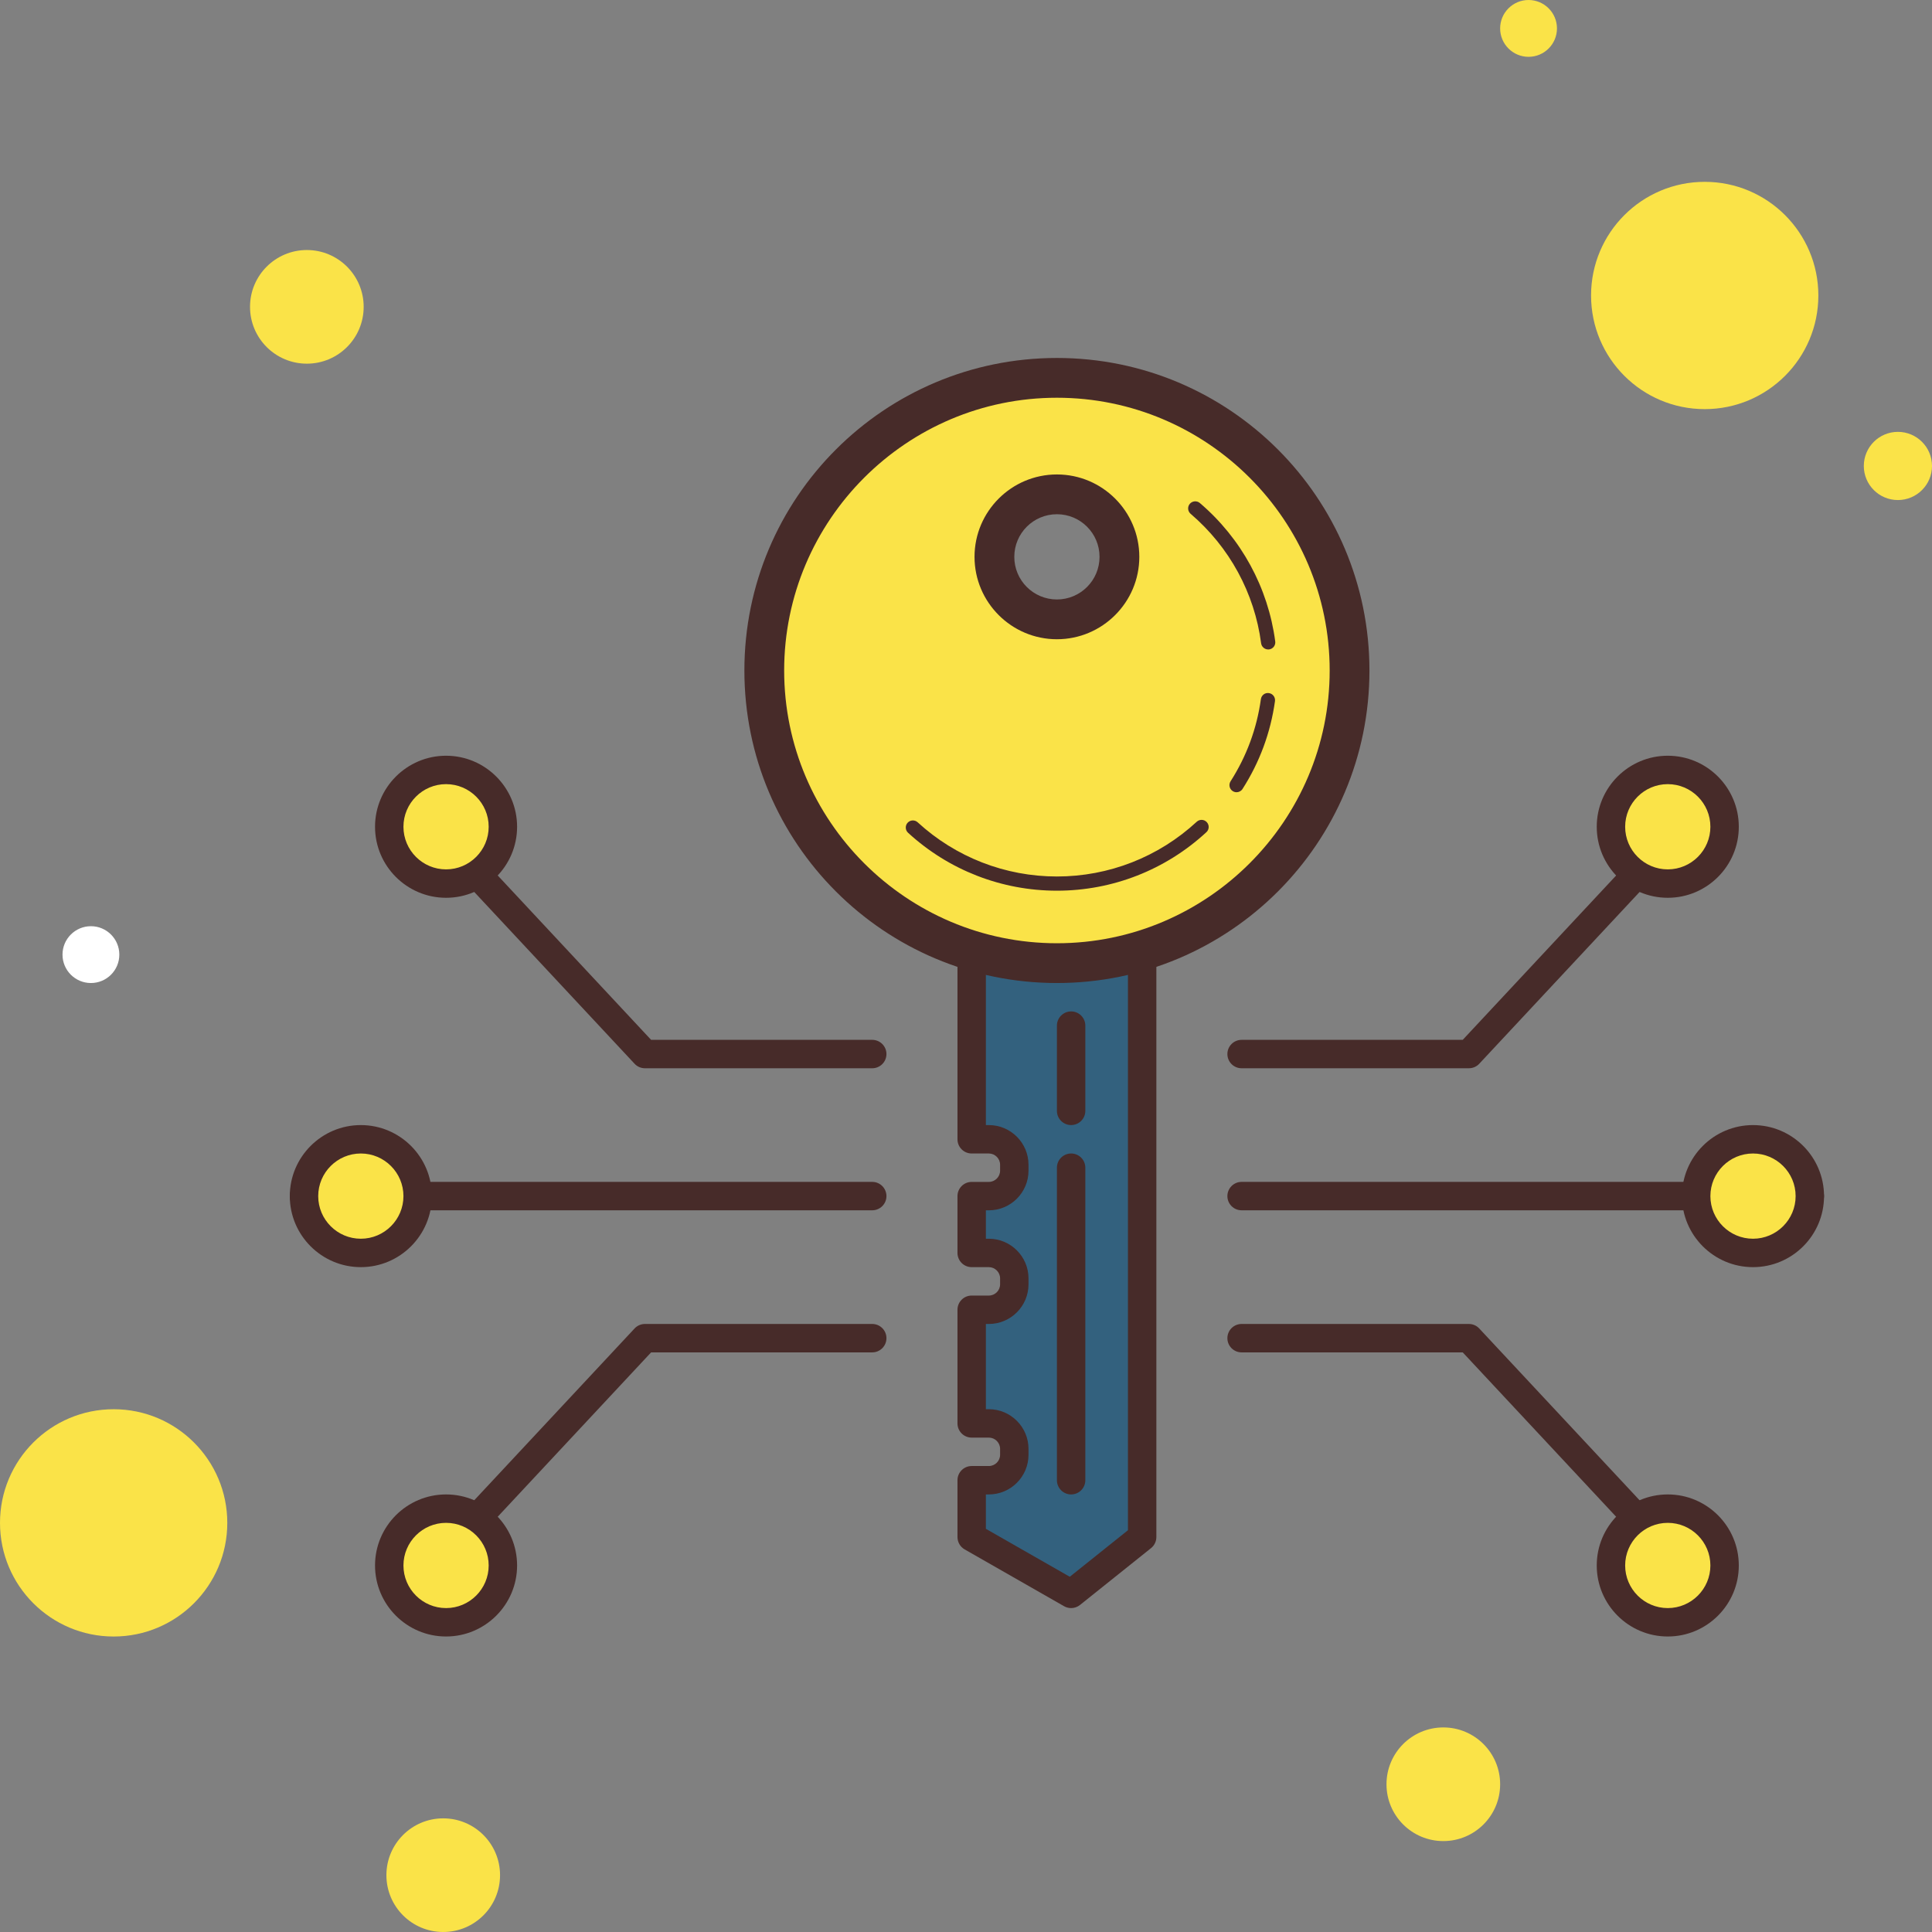 <svg width="85" height="85" viewBox="0 0 85 85" fill="none" xmlns="http://www.w3.org/2000/svg">
<rect x="0" y="0" width="85" height="85" fill="#808080" stroke="none"/>
<path d="M67.25 2.5C67.94 2.5 68.5 1.94 68.5 1.25C68.5 0.56 67.94 0 67.25 0C66.56 0 66 0.56 66 1.25C66 1.94 66.56 2.5 67.25 2.5Z" fill="#FAE348"/>
<path d="M75 18C77.761 18 80 15.761 80 13C80 10.239 77.761 8 75 8C72.239 8 70 10.239 70 13C70 15.761 72.239 18 75 18Z" fill="#FAE348"/>
<path d="M13.5 16C14.881 16 16 14.881 16 13.5C16 12.119 14.881 11 13.5 11C12.119 11 11 12.119 11 13.5C11 14.881 12.119 16 13.5 16Z" fill="#FAE348"/>
<path d="M63.5 81C64.881 81 66 79.881 66 78.5C66 77.119 64.881 76 63.5 76C62.119 76 61 77.119 61 78.5C61 79.881 62.119 81 63.5 81Z" fill="#FAE348"/>
<path d="M5 72C7.761 72 10 69.761 10 67C10 64.239 7.761 62 5 62C2.239 62 0 64.239 0 67C0 69.761 2.239 72 5 72Z" fill="#FAE348"/>
<path d="M19.5 85C20.881 85 22 83.881 22 82.5C22 81.119 20.881 80 19.5 80C18.119 80 17 81.119 17 82.5C17 83.881 18.119 85 19.5 85Z" fill="#FAE348"/>
<path d="M4 43.249C4.69 43.249 5.25 42.69 5.25 41.999C5.25 41.309 4.69 40.749 4 40.749C3.31 40.749 2.75 41.309 2.75 41.999C2.75 42.69 3.31 43.249 4 43.249Z" fill="white"/>
<path d="M83.5 22C84.328 22 85 21.328 85 20.5C85 19.672 84.328 19 83.5 19C82.671 19 82 19.672 82 20.5C82 21.328 82.671 22 83.5 22Z" fill="#FAE348"/>
<path d="M42.75 38.249V50.124H43.505C44.124 50.124 44.625 50.625 44.625 51.244V51.504C44.625 52.123 44.124 52.624 43.505 52.624H42.75V55.124H43.505C44.124 55.124 44.625 55.625 44.625 56.244V56.504C44.625 57.123 44.124 57.624 43.505 57.624H42.75V62.624H43.505C44.124 62.624 44.625 63.125 44.625 63.744V64.004C44.625 64.623 44.124 65.124 43.505 65.124H42.75V67.624L47.125 70.124L50.25 67.624V38.249H42.75Z" fill="#33617E"/>
<path d="M47.125 70.749C47.019 70.749 46.911 70.722 46.815 70.667L42.44 68.167C42.245 68.055 42.125 67.848 42.125 67.624V65.124C42.125 64.779 42.405 64.499 42.75 64.499H43.505C43.777 64.499 44 64.277 44 64.004V63.744C44 63.472 43.777 63.249 43.505 63.249H42.75C42.405 63.249 42.125 62.969 42.125 62.624V57.624C42.125 57.279 42.405 56.999 42.75 56.999H43.505C43.777 56.999 44 56.777 44 56.504V56.244C44 55.972 43.777 55.749 43.505 55.749H42.75C42.405 55.749 42.125 55.469 42.125 55.124V52.624C42.125 52.279 42.405 51.999 42.75 51.999H43.505C43.777 51.999 44 51.777 44 51.504V51.244C44 50.972 43.777 50.749 43.505 50.749H42.75C42.405 50.749 42.125 50.469 42.125 50.124V38.249C42.125 37.904 42.405 37.624 42.75 37.624H50.25C50.595 37.624 50.875 37.904 50.875 38.249V67.624C50.875 67.814 50.789 67.994 50.64 68.112L47.515 70.612C47.402 70.703 47.264 70.749 47.125 70.749ZM43.375 67.262L47.066 69.371L49.625 67.324V38.874H43.375V49.499H43.505C44.467 49.499 45.25 50.282 45.25 51.244V51.504C45.25 52.467 44.467 53.249 43.505 53.249H43.375V54.499H43.505C44.467 54.499 45.25 55.282 45.25 56.244V56.504C45.25 57.467 44.467 58.249 43.505 58.249H43.375V61.999H43.505C44.467 61.999 45.25 62.782 45.25 63.744V64.004C45.25 64.967 44.467 65.749 43.505 65.749H43.375V67.262Z" fill="#472B29"/>
<path d="M46.5 42.375C39.401 42.375 33.625 36.599 33.625 29.5C33.625 22.401 39.401 16.625 46.5 16.625C53.6 16.625 59.375 22.401 59.375 29.5C59.375 36.599 53.6 42.375 46.5 42.375ZM46.5 21.75C44.984 21.75 43.75 22.983 43.75 24.5C43.75 26.016 44.984 27.25 46.5 27.25C48.016 27.25 49.25 26.016 49.25 24.5C49.25 22.983 48.016 21.75 46.5 21.75Z" fill="#FAE348"/>
<path d="M46.5 17.499C53.116 17.499 58.5 22.883 58.5 29.499C58.5 36.115 53.116 41.499 46.5 41.499C39.884 41.499 34.5 36.115 34.5 29.499C34.5 22.883 39.884 17.499 46.5 17.499ZM46.5 28.124C48.499 28.124 50.125 26.498 50.125 24.499C50.125 22.5 48.499 20.874 46.5 20.874C44.501 20.874 42.875 22.5 42.875 24.499C42.875 26.498 44.501 28.124 46.5 28.124ZM46.5 15.749C38.906 15.749 32.75 21.905 32.75 29.499C32.75 37.093 38.906 43.249 46.5 43.249C54.094 43.249 60.25 37.093 60.25 29.499C60.25 21.905 54.094 15.749 46.5 15.749ZM46.5 26.374C45.465 26.374 44.625 25.535 44.625 24.499C44.625 23.463 45.465 22.624 46.5 22.624C47.535 22.624 48.375 23.463 48.375 24.499C48.375 25.535 47.535 26.374 46.5 26.374Z" fill="#472B29"/>
<path d="M38.375 46.999H28.375C28.201 46.999 28.036 46.928 27.918 46.8L19.168 37.425C18.933 37.172 18.946 36.778 19.198 36.541C19.451 36.305 19.846 36.32 20.081 36.571L28.646 45.749H38.375C38.72 45.749 39 46.029 39 46.374C39 46.719 38.72 46.999 38.375 46.999Z" fill="#472B29"/>
<path d="M19.625 38.874C21.006 38.874 22.125 37.755 22.125 36.374C22.125 34.993 21.006 33.874 19.625 33.874C18.244 33.874 17.125 34.993 17.125 36.374C17.125 37.755 18.244 38.874 19.625 38.874Z" fill="#FAE348"/>
<path d="M19.625 39.499C17.902 39.499 16.5 38.098 16.5 36.374C16.5 34.651 17.902 33.249 19.625 33.249C21.347 33.249 22.75 34.651 22.75 36.374C22.75 38.098 21.347 39.499 19.625 39.499ZM19.625 34.499C18.591 34.499 17.75 35.34 17.75 36.374C17.75 37.408 18.591 38.249 19.625 38.249C20.659 38.249 21.5 37.408 21.5 36.374C21.5 35.34 20.659 34.499 19.625 34.499Z" fill="#472B29"/>
<path d="M19.625 68.874C19.473 68.874 19.319 68.818 19.199 68.706C18.946 68.471 18.934 68.075 19.169 67.822L27.919 58.447C28.036 58.321 28.201 58.249 28.375 58.249H38.375C38.72 58.249 39 58.529 39 58.874C39 59.219 38.72 59.499 38.375 59.499H28.646L20.081 68.676C19.959 68.808 19.793 68.874 19.625 68.874Z" fill="#472B29"/>
<path d="M19.625 71.374C21.006 71.374 22.125 70.255 22.125 68.874C22.125 67.493 21.006 66.374 19.625 66.374C18.244 66.374 17.125 67.493 17.125 68.874C17.125 70.255 18.244 71.374 19.625 71.374Z" fill="#FAE348"/>
<path d="M19.625 71.999C17.902 71.999 16.5 70.598 16.5 68.874C16.5 67.15 17.902 65.749 19.625 65.749C21.347 65.749 22.75 67.15 22.75 68.874C22.75 70.598 21.347 71.999 19.625 71.999ZM19.625 66.999C18.591 66.999 17.75 67.841 17.75 68.874C17.75 69.908 18.591 70.749 19.625 70.749C20.659 70.749 21.5 69.908 21.5 68.874C21.5 67.841 20.659 66.999 19.625 66.999Z" fill="#472B29"/>
<path d="M38.375 53.248H13.375C13.03 53.248 12.75 52.968 12.75 52.623C12.75 52.279 13.03 51.998 13.375 51.998H38.375C38.72 51.998 39 52.279 39 52.623C39 52.968 38.72 53.248 38.375 53.248Z" fill="#472B29"/>
<path d="M15.875 55.124C17.256 55.124 18.375 54.005 18.375 52.624C18.375 51.243 17.256 50.124 15.875 50.124C14.494 50.124 13.375 51.243 13.375 52.624C13.375 54.005 14.494 55.124 15.875 55.124Z" fill="#FAE348"/>
<path d="M15.875 55.749C14.152 55.749 12.75 54.348 12.75 52.624C12.75 50.901 14.152 49.499 15.875 49.499C17.597 49.499 19 50.901 19 52.624C19 54.348 17.597 55.749 15.875 55.749ZM15.875 50.749C14.841 50.749 14 51.59 14 52.624C14 53.658 14.841 54.499 15.875 54.499C16.909 54.499 17.75 53.658 17.75 52.624C17.75 51.59 16.909 50.749 15.875 50.749Z" fill="#472B29"/>
<path d="M73.375 68.874C73.207 68.874 73.041 68.808 72.919 68.676L64.354 59.499H54.625C54.28 59.499 54 59.219 54 58.874C54 58.529 54.28 58.249 54.625 58.249H64.625C64.799 58.249 64.964 58.321 65.081 58.448L73.831 67.823C74.066 68.076 74.054 68.471 73.801 68.707C73.681 68.818 73.527 68.874 73.375 68.874Z" fill="#472B29"/>
<path d="M73.375 71.374C74.756 71.374 75.875 70.255 75.875 68.874C75.875 67.493 74.756 66.374 73.375 66.374C71.994 66.374 70.875 67.493 70.875 68.874C70.875 70.255 71.994 71.374 73.375 71.374Z" fill="#FAE348"/>
<path d="M73.375 71.999C71.651 71.999 70.25 70.598 70.25 68.874C70.25 67.15 71.651 65.749 73.375 65.749C75.099 65.749 76.5 67.15 76.5 68.874C76.5 70.598 75.099 71.999 73.375 71.999ZM73.375 66.999C72.341 66.999 71.5 67.841 71.5 68.874C71.5 69.908 72.341 70.749 73.375 70.749C74.409 70.749 75.25 69.908 75.25 68.874C75.25 67.841 74.409 66.999 73.375 66.999Z" fill="#472B29"/>
<path d="M64.625 46.999H54.625C54.28 46.999 54 46.719 54 46.374C54 46.029 54.28 45.749 54.625 45.749H64.354L72.919 36.573C73.155 36.32 73.552 36.306 73.801 36.543C74.054 36.778 74.067 37.174 73.831 37.426L65.081 46.801C64.964 46.928 64.799 46.999 64.625 46.999Z" fill="#472B29"/>
<path d="M73.375 38.874C74.756 38.874 75.875 37.755 75.875 36.374C75.875 34.993 74.756 33.874 73.375 33.874C71.994 33.874 70.875 34.993 70.875 36.374C70.875 37.755 71.994 38.874 73.375 38.874Z" fill="#FAE348"/>
<path d="M73.375 39.499C71.651 39.499 70.25 38.098 70.25 36.374C70.25 34.651 71.651 33.249 73.375 33.249C75.099 33.249 76.5 34.651 76.5 36.374C76.5 38.098 75.099 39.499 73.375 39.499ZM73.375 34.499C72.341 34.499 71.5 35.34 71.5 36.374C71.5 37.408 72.341 38.249 73.375 38.249C74.409 38.249 75.25 37.408 75.25 36.374C75.25 35.34 74.409 34.499 73.375 34.499Z" fill="#472B29"/>
<path d="M55.794 28.573C55.639 28.573 55.505 28.458 55.484 28.302C55.193 26.087 54.09 24.065 52.383 22.606C52.251 22.493 52.236 22.297 52.347 22.166C52.461 22.035 52.659 22.02 52.789 22.131C54.615 23.689 55.792 25.853 56.105 28.221C56.127 28.392 56.008 28.549 55.835 28.572C55.82 28.572 55.806 28.573 55.794 28.573Z" fill="#472B29"/>
<path d="M54.404 34.855C54.346 34.855 54.287 34.838 54.235 34.806C54.09 34.713 54.047 34.52 54.14 34.374C54.845 33.271 55.295 32.054 55.474 30.759C55.499 30.59 55.65 30.467 55.826 30.493C55.997 30.517 56.116 30.674 56.094 30.846C55.901 32.231 55.421 33.531 54.666 34.711C54.607 34.803 54.506 34.855 54.404 34.855Z" fill="#472B29"/>
<path d="M46.5 39.187C44.067 39.187 41.742 38.282 39.951 36.638C39.824 36.522 39.816 36.324 39.932 36.197C40.051 36.069 40.247 36.062 40.374 36.178C42.049 37.715 44.225 38.562 46.5 38.562C48.787 38.562 50.971 37.706 52.651 36.154C52.779 36.036 52.979 36.045 53.094 36.172C53.211 36.298 53.204 36.496 53.076 36.613C51.28 38.273 48.945 39.187 46.5 39.187Z" fill="#472B29"/>
<path d="M79.625 53.248H54.625C54.28 53.248 54 52.968 54 52.623C54 52.279 54.28 51.998 54.625 51.998H79.625C79.97 51.998 80.25 52.279 80.25 52.623C80.25 52.968 79.97 53.248 79.625 53.248Z" fill="#472B29"/>
<path d="M77.125 55.125C78.506 55.125 79.625 54.006 79.625 52.625C79.625 51.244 78.506 50.125 77.125 50.125C75.744 50.125 74.625 51.244 74.625 52.625C74.625 54.006 75.744 55.125 77.125 55.125Z" fill="#FAE348"/>
<path d="M77.125 55.749C75.401 55.749 74 54.348 74 52.624C74 50.901 75.401 49.499 77.125 49.499C78.849 49.499 80.25 50.901 80.25 52.624C80.25 54.348 78.849 55.749 77.125 55.749ZM77.125 50.749C76.091 50.749 75.25 51.59 75.25 52.624C75.25 53.658 76.091 54.499 77.125 54.499C78.159 54.499 79 53.658 79 52.624C79 51.59 78.159 50.749 77.125 50.749Z" fill="#472B29"/>
<path d="M47.125 49.498C46.78 49.498 46.5 49.218 46.5 48.873V45.123C46.5 44.779 46.78 44.498 47.125 44.498C47.47 44.498 47.75 44.779 47.75 45.123V48.873C47.75 49.218 47.47 49.498 47.125 49.498Z" fill="#472B29"/>
<path d="M47.125 65.749C46.78 65.749 46.5 65.469 46.5 65.124V51.374C46.5 51.029 46.78 50.749 47.125 50.749C47.47 50.749 47.75 51.029 47.75 51.374V65.124C47.75 65.469 47.47 65.749 47.125 65.749Z" fill="#472B29"/>
</svg>
